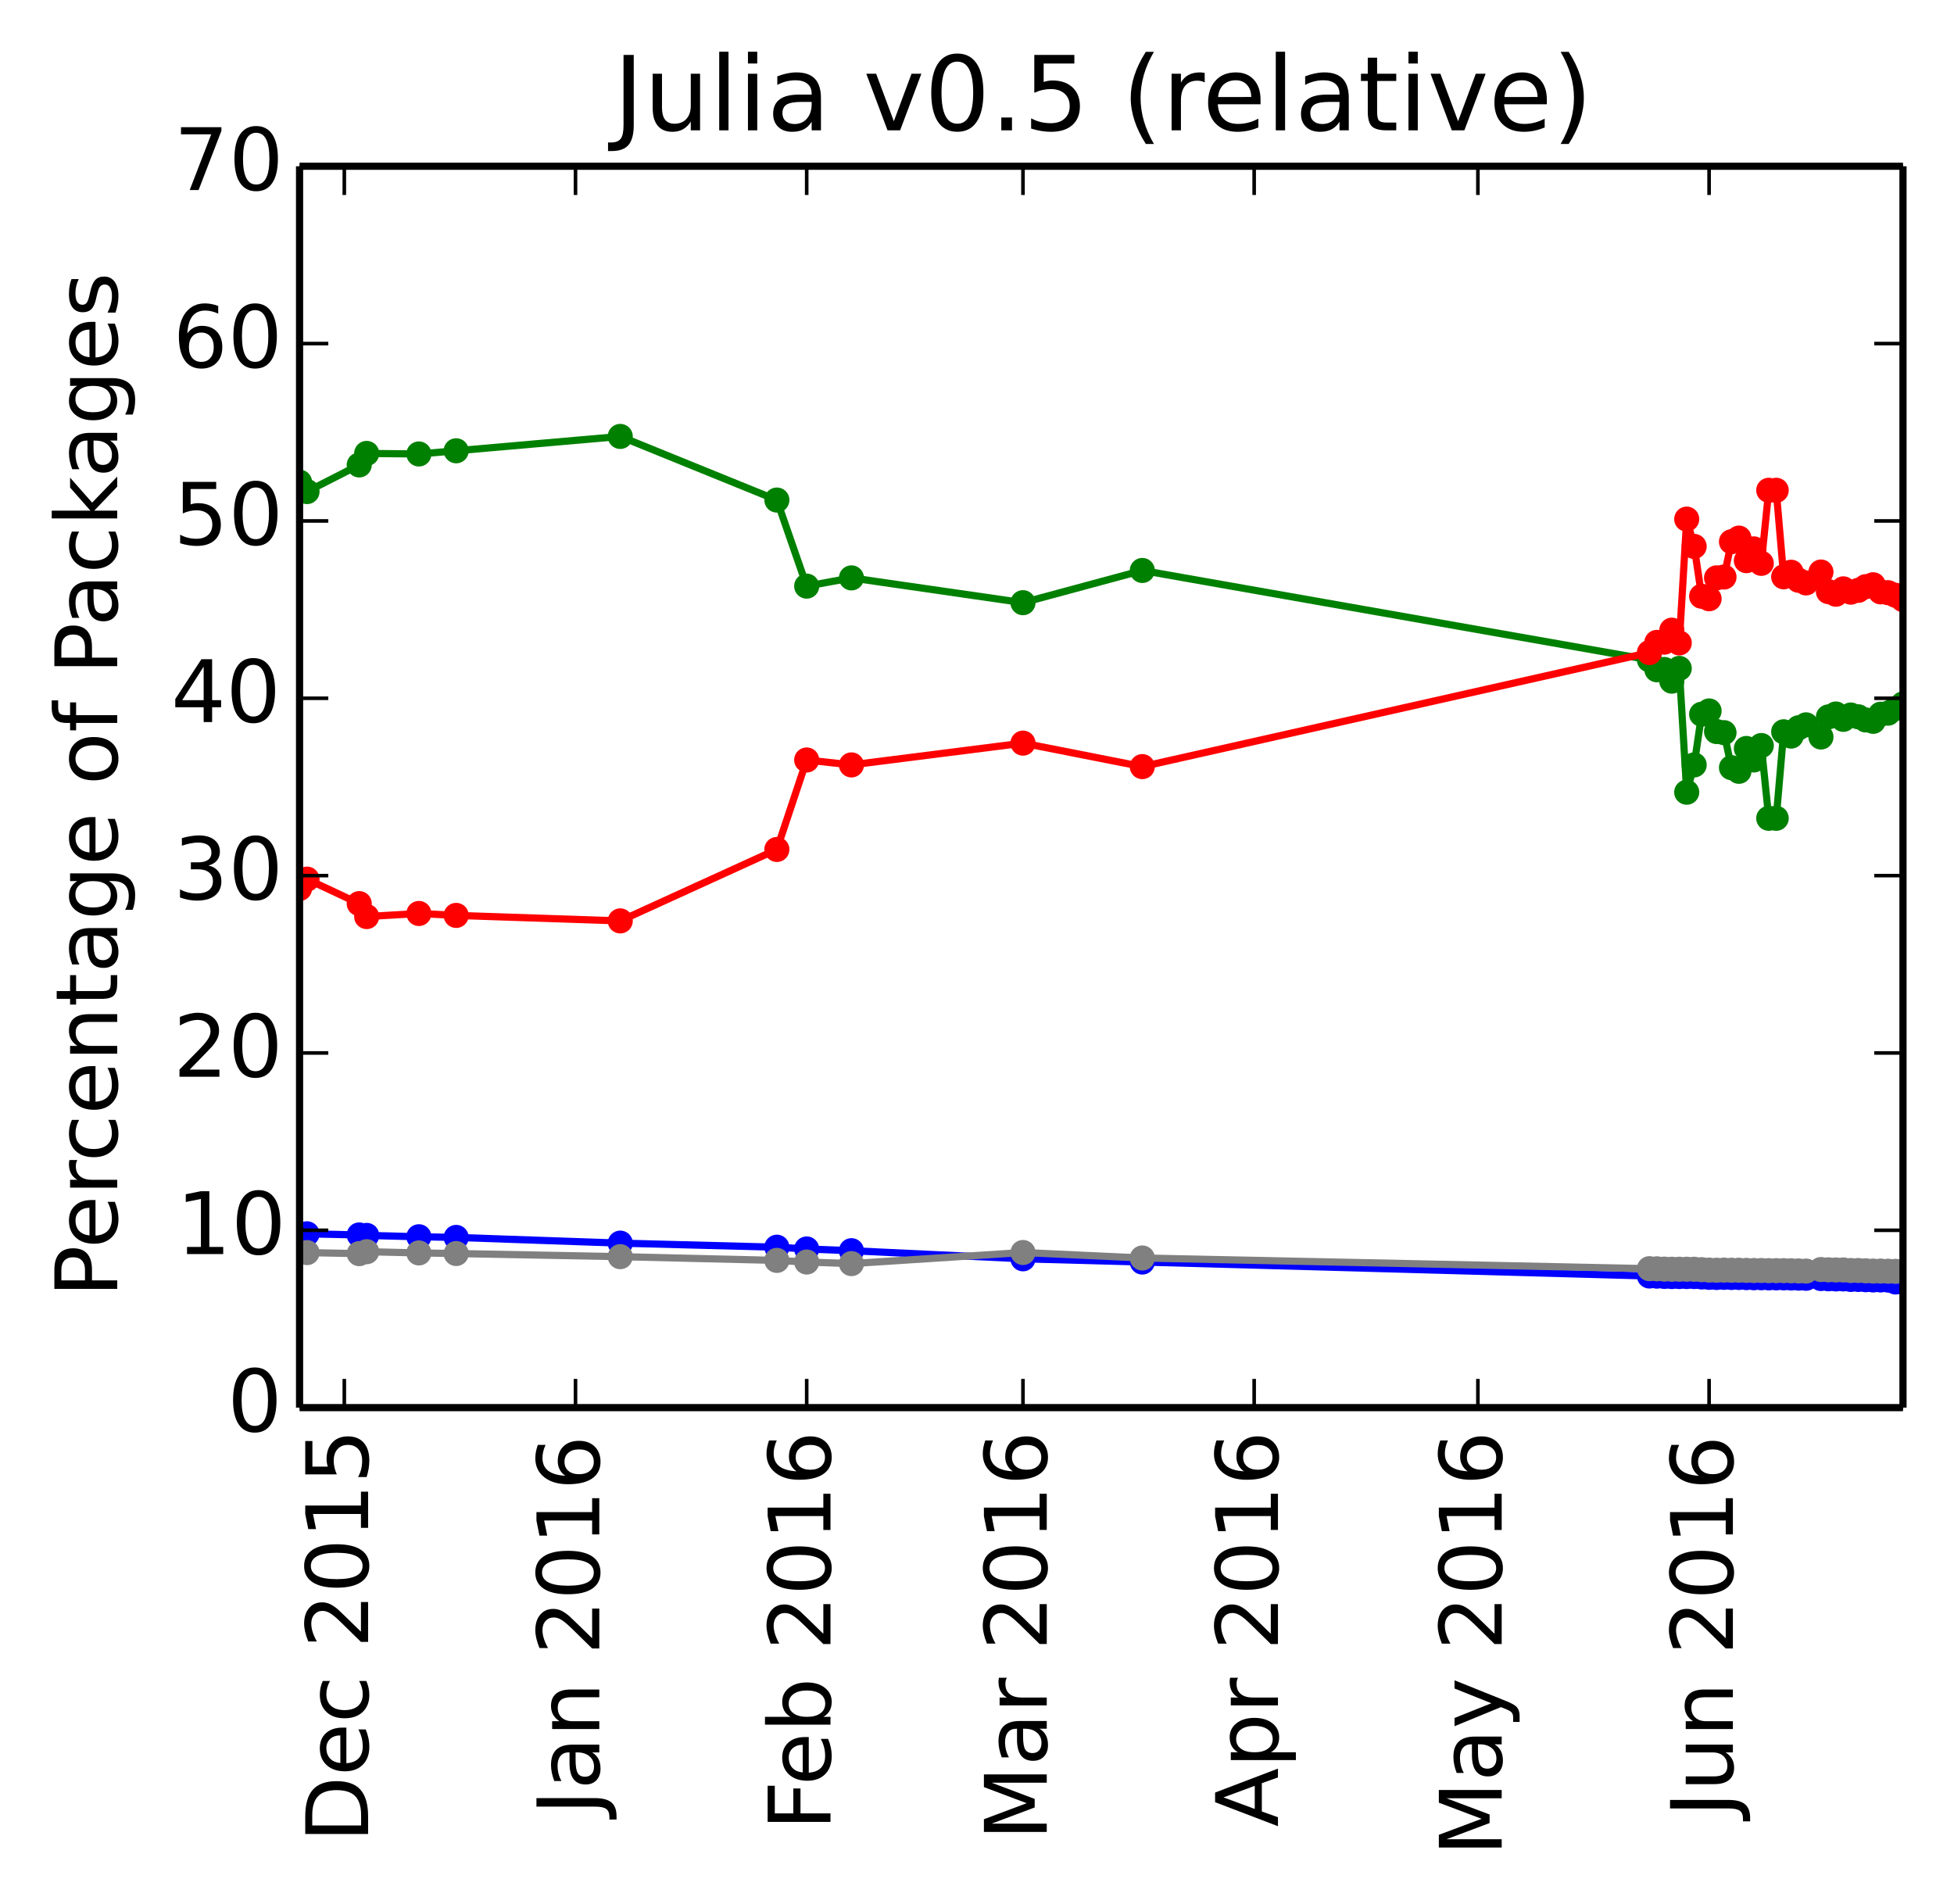 <?xml version="1.0" encoding="utf-8" standalone="no"?>
<!DOCTYPE svg PUBLIC "-//W3C//DTD SVG 1.1//EN"
  "http://www.w3.org/Graphics/SVG/1.1/DTD/svg11.dtd">
<!-- Created with matplotlib (http://matplotlib.org/) -->
<svg height="265pt" version="1.1" viewBox="0 0 272 265" width="272pt" xmlns="http://www.w3.org/2000/svg" xmlns:xlink="http://www.w3.org/1999/xlink">
 <defs>
  <style type="text/css">
*{stroke-linecap:butt;stroke-linejoin:round;}
  </style>
 </defs>
 <g id="figure_1">
  <g id="patch_1">
   <path d="
M0 265.55
L272.1 265.55
L272.1 0
L0 0
z
" style="fill:#ffffff;"/>
  </g>
  <g id="axes_1">
   <g id="patch_2">
    <path d="
M41.7 195.942
L264.9 195.942
L264.9 23.142
L41.7 23.142
z
" style="fill:#ffffff;"/>
   </g>
   <g id="line2d_1"/>
   <g id="line2d_2"/>
   <g id="line2d_3"/>
   <g id="line2d_4"/>
   <g id="line2d_5"/>
   <g id="line2d_6">
    <path clip-path="url(#p26c33cc5a4)" d="
M264.9 97.987
L263.862 98.628
L262.824 99.27
L261.786 99.421
L260.747 100.408
L259.709 100.217
L258.671 99.776
L257.633 99.529
L256.595 100.135
L255.557 99.389
L254.519 99.79
L253.48 102.59
L251.404 100.9
L250.366 101.305
L249.328 102.462
L248.29 101.865
L247.252 113.907
L246.213 113.907
L245.175 103.778
L244.137 105.787
L243.099 104.187
L242.061 107.365
L241.023 106.862
L239.985 101.985
L238.947 101.829
L237.908 98.962
L236.87 99.422
L235.832 106.475
L234.794 110.277
L233.756 93.042
L232.718 94.817
L231.68 93.19
L230.641 93.233
L229.603 91.855
L159.01 79.409
L142.4 83.893
L118.522 80.442
L112.293 81.589
L108.141 69.607
L86.34 60.751
L63.501 62.748
L58.31 63.192
L51.043 63.118
L50.005 64.718
L42.738 68.426
L41.7 67.118" style="fill:none;stroke:#008000;stroke-linecap:square;"/>
    <defs>
     <path d="
M0 1.5
C0.398 1.5 0.779 1.342 1.061 1.061
C1.342 0.779 1.5 0.398 1.5 0
C1.5 -0.398 1.342 -0.779 1.061 -1.061
C0.779 -1.342 0.398 -1.5 0 -1.5
C-0.398 -1.5 -0.779 -1.342 -1.061 -1.061
C-1.342 -0.779 -1.5 -0.398 -1.5 0
C-1.5 0.398 -1.342 0.779 -1.061 1.061
C-0.779 1.342 -0.398 1.5 0 1.5
z
" id="mb0b177905e" style="stroke:#008000;stroke-width:0.5;"/>
    </defs>
    <g clip-path="url(#p26c33cc5a4)">
     <use style="fill:#008000;stroke:#008000;stroke-width:0.5;" x="264.9" xlink:href="#mb0b177905e" y="97.986"/>
     <use style="fill:#008000;stroke:#008000;stroke-width:0.5;" x="263.862" xlink:href="#mb0b177905e" y="98.628"/>
     <use style="fill:#008000;stroke:#008000;stroke-width:0.5;" x="262.824" xlink:href="#mb0b177905e" y="99.27"/>
     <use style="fill:#008000;stroke:#008000;stroke-width:0.5;" x="261.786" xlink:href="#mb0b177905e" y="99.421"/>
     <use style="fill:#008000;stroke:#008000;stroke-width:0.5;" x="260.747" xlink:href="#mb0b177905e" y="100.408"/>
     <use style="fill:#008000;stroke:#008000;stroke-width:0.5;" x="259.709" xlink:href="#mb0b177905e" y="100.217"/>
     <use style="fill:#008000;stroke:#008000;stroke-width:0.5;" x="258.671" xlink:href="#mb0b177905e" y="99.777"/>
     <use style="fill:#008000;stroke:#008000;stroke-width:0.5;" x="257.633" xlink:href="#mb0b177905e" y="99.529"/>
     <use style="fill:#008000;stroke:#008000;stroke-width:0.5;" x="256.595" xlink:href="#mb0b177905e" y="100.135"/>
     <use style="fill:#008000;stroke:#008000;stroke-width:0.5;" x="255.557" xlink:href="#mb0b177905e" y="99.389"/>
     <use style="fill:#008000;stroke:#008000;stroke-width:0.5;" x="254.519" xlink:href="#mb0b177905e" y="99.79"/>
     <use style="fill:#008000;stroke:#008000;stroke-width:0.5;" x="253.48" xlink:href="#mb0b177905e" y="102.59"/>
     <use style="fill:#008000;stroke:#008000;stroke-width:0.5;" x="251.404" xlink:href="#mb0b177905e" y="100.9"/>
     <use style="fill:#008000;stroke:#008000;stroke-width:0.5;" x="250.366" xlink:href="#mb0b177905e" y="101.305"/>
     <use style="fill:#008000;stroke:#008000;stroke-width:0.5;" x="249.328" xlink:href="#mb0b177905e" y="102.462"/>
     <use style="fill:#008000;stroke:#008000;stroke-width:0.5;" x="248.29" xlink:href="#mb0b177905e" y="101.865"/>
     <use style="fill:#008000;stroke:#008000;stroke-width:0.5;" x="247.252" xlink:href="#mb0b177905e" y="113.907"/>
     <use style="fill:#008000;stroke:#008000;stroke-width:0.5;" x="246.213" xlink:href="#mb0b177905e" y="113.907"/>
     <use style="fill:#008000;stroke:#008000;stroke-width:0.5;" x="245.175" xlink:href="#mb0b177905e" y="103.778"/>
     <use style="fill:#008000;stroke:#008000;stroke-width:0.5;" x="244.137" xlink:href="#mb0b177905e" y="105.787"/>
     <use style="fill:#008000;stroke:#008000;stroke-width:0.5;" x="243.099" xlink:href="#mb0b177905e" y="104.187"/>
     <use style="fill:#008000;stroke:#008000;stroke-width:0.5;" x="242.061" xlink:href="#mb0b177905e" y="107.365"/>
     <use style="fill:#008000;stroke:#008000;stroke-width:0.5;" x="241.023" xlink:href="#mb0b177905e" y="106.862"/>
     <use style="fill:#008000;stroke:#008000;stroke-width:0.5;" x="239.985" xlink:href="#mb0b177905e" y="101.985"/>
     <use style="fill:#008000;stroke:#008000;stroke-width:0.5;" x="238.947" xlink:href="#mb0b177905e" y="101.829"/>
     <use style="fill:#008000;stroke:#008000;stroke-width:0.5;" x="237.908" xlink:href="#mb0b177905e" y="98.962"/>
     <use style="fill:#008000;stroke:#008000;stroke-width:0.5;" x="236.87" xlink:href="#mb0b177905e" y="99.422"/>
     <use style="fill:#008000;stroke:#008000;stroke-width:0.5;" x="235.832" xlink:href="#mb0b177905e" y="106.475"/>
     <use style="fill:#008000;stroke:#008000;stroke-width:0.5;" x="234.794" xlink:href="#mb0b177905e" y="110.277"/>
     <use style="fill:#008000;stroke:#008000;stroke-width:0.5;" x="233.756" xlink:href="#mb0b177905e" y="93.042"/>
     <use style="fill:#008000;stroke:#008000;stroke-width:0.5;" x="232.718" xlink:href="#mb0b177905e" y="94.816"/>
     <use style="fill:#008000;stroke:#008000;stroke-width:0.5;" x="231.68" xlink:href="#mb0b177905e" y="93.19"/>
     <use style="fill:#008000;stroke:#008000;stroke-width:0.5;" x="230.641" xlink:href="#mb0b177905e" y="93.233"/>
     <use style="fill:#008000;stroke:#008000;stroke-width:0.5;" x="229.603" xlink:href="#mb0b177905e" y="91.855"/>
     <use style="fill:#008000;stroke:#008000;stroke-width:0.5;" x="159.01" xlink:href="#mb0b177905e" y="79.409"/>
     <use style="fill:#008000;stroke:#008000;stroke-width:0.5;" x="142.4" xlink:href="#mb0b177905e" y="83.893"/>
     <use style="fill:#008000;stroke:#008000;stroke-width:0.5;" x="118.522" xlink:href="#mb0b177905e" y="80.443"/>
     <use style="fill:#008000;stroke:#008000;stroke-width:0.5;" x="112.293" xlink:href="#mb0b177905e" y="81.589"/>
     <use style="fill:#008000;stroke:#008000;stroke-width:0.5;" x="108.141" xlink:href="#mb0b177905e" y="69.607"/>
     <use style="fill:#008000;stroke:#008000;stroke-width:0.5;" x="86.34" xlink:href="#mb0b177905e" y="60.751"/>
     <use style="fill:#008000;stroke:#008000;stroke-width:0.5;" x="63.501" xlink:href="#mb0b177905e" y="62.748"/>
     <use style="fill:#008000;stroke:#008000;stroke-width:0.5;" x="58.31" xlink:href="#mb0b177905e" y="63.192"/>
     <use style="fill:#008000;stroke:#008000;stroke-width:0.5;" x="51.043" xlink:href="#mb0b177905e" y="63.118"/>
     <use style="fill:#008000;stroke:#008000;stroke-width:0.5;" x="50.005" xlink:href="#mb0b177905e" y="64.718"/>
     <use style="fill:#008000;stroke:#008000;stroke-width:0.5;" x="42.738" xlink:href="#mb0b177905e" y="68.426"/>
     <use style="fill:#008000;stroke:#008000;stroke-width:0.5;" x="41.7" xlink:href="#mb0b177905e" y="67.118"/>
    </g>
   </g>
   <g id="line2d_7">
    <path clip-path="url(#p26c33cc5a4)" d="
M264.9 83.466
L263.862 82.861
L262.824 82.501
L261.786 82.388
L260.747 81.4
L259.709 81.665
L258.671 82.179
L257.633 82.427
L256.595 81.969
L255.557 82.716
L254.519 82.353
L253.48 79.627
L251.404 81.142
L250.366 80.775
L249.328 79.656
L248.29 80.29
L247.252 68.248
L246.213 68.248
L245.175 78.415
L244.137 76.406
L243.099 78.044
L242.061 74.904
L241.023 75.407
L239.985 80.322
L238.947 80.44
L237.908 83.345
L236.87 82.999
L235.832 76.061
L234.794 72.26
L233.756 89.494
L232.718 87.72
L231.68 89.385
L230.641 89.419
L229.603 90.837
L159.01 106.713
L142.4 103.443
L118.522 106.475
L112.293 105.79
L108.141 118.244
L86.34 128.189
L63.501 127.424
L58.31 127.156
L51.043 127.586
L50.005 125.782
L42.738 122.375
L41.7 123.683" style="fill:none;stroke:#ff0000;stroke-linecap:square;"/>
    <defs>
     <path d="
M0 1.5
C0.398 1.5 0.779 1.342 1.061 1.061
C1.342 0.779 1.5 0.398 1.5 0
C1.5 -0.398 1.342 -0.779 1.061 -1.061
C0.779 -1.342 0.398 -1.5 0 -1.5
C-0.398 -1.5 -0.779 -1.342 -1.061 -1.061
C-1.342 -0.779 -1.5 -0.398 -1.5 0
C-1.5 0.398 -1.342 0.779 -1.061 1.061
C-0.779 1.342 -0.398 1.5 0 1.5
z
" id="ma07bdd5909" style="stroke:#ff0000;stroke-width:0.5;"/>
    </defs>
    <g clip-path="url(#p26c33cc5a4)">
     <use style="fill:#ff0000;stroke:#ff0000;stroke-width:0.5;" x="264.9" xlink:href="#ma07bdd5909" y="83.465"/>
     <use style="fill:#ff0000;stroke:#ff0000;stroke-width:0.5;" x="263.862" xlink:href="#ma07bdd5909" y="82.86"/>
     <use style="fill:#ff0000;stroke:#ff0000;stroke-width:0.5;" x="262.824" xlink:href="#ma07bdd5909" y="82.501"/>
     <use style="fill:#ff0000;stroke:#ff0000;stroke-width:0.5;" x="261.786" xlink:href="#ma07bdd5909" y="82.387"/>
     <use style="fill:#ff0000;stroke:#ff0000;stroke-width:0.5;" x="260.747" xlink:href="#ma07bdd5909" y="81.4"/>
     <use style="fill:#ff0000;stroke:#ff0000;stroke-width:0.5;" x="259.709" xlink:href="#ma07bdd5909" y="81.665"/>
     <use style="fill:#ff0000;stroke:#ff0000;stroke-width:0.5;" x="258.671" xlink:href="#ma07bdd5909" y="82.179"/>
     <use style="fill:#ff0000;stroke:#ff0000;stroke-width:0.5;" x="257.633" xlink:href="#ma07bdd5909" y="82.427"/>
     <use style="fill:#ff0000;stroke:#ff0000;stroke-width:0.5;" x="256.595" xlink:href="#ma07bdd5909" y="81.969"/>
     <use style="fill:#ff0000;stroke:#ff0000;stroke-width:0.5;" x="255.557" xlink:href="#ma07bdd5909" y="82.716"/>
     <use style="fill:#ff0000;stroke:#ff0000;stroke-width:0.5;" x="254.519" xlink:href="#ma07bdd5909" y="82.353"/>
     <use style="fill:#ff0000;stroke:#ff0000;stroke-width:0.5;" x="253.48" xlink:href="#ma07bdd5909" y="79.627"/>
     <use style="fill:#ff0000;stroke:#ff0000;stroke-width:0.5;" x="251.404" xlink:href="#ma07bdd5909" y="81.142"/>
     <use style="fill:#ff0000;stroke:#ff0000;stroke-width:0.5;" x="250.366" xlink:href="#ma07bdd5909" y="80.775"/>
     <use style="fill:#ff0000;stroke:#ff0000;stroke-width:0.5;" x="249.328" xlink:href="#ma07bdd5909" y="79.656"/>
     <use style="fill:#ff0000;stroke:#ff0000;stroke-width:0.5;" x="248.29" xlink:href="#ma07bdd5909" y="80.29"/>
     <use style="fill:#ff0000;stroke:#ff0000;stroke-width:0.5;" x="247.252" xlink:href="#ma07bdd5909" y="68.248"/>
     <use style="fill:#ff0000;stroke:#ff0000;stroke-width:0.5;" x="246.213" xlink:href="#ma07bdd5909" y="68.248"/>
     <use style="fill:#ff0000;stroke:#ff0000;stroke-width:0.5;" x="245.175" xlink:href="#ma07bdd5909" y="78.415"/>
     <use style="fill:#ff0000;stroke:#ff0000;stroke-width:0.5;" x="244.137" xlink:href="#ma07bdd5909" y="76.406"/>
     <use style="fill:#ff0000;stroke:#ff0000;stroke-width:0.5;" x="243.099" xlink:href="#ma07bdd5909" y="78.044"/>
     <use style="fill:#ff0000;stroke:#ff0000;stroke-width:0.5;" x="242.061" xlink:href="#ma07bdd5909" y="74.904"/>
     <use style="fill:#ff0000;stroke:#ff0000;stroke-width:0.5;" x="241.023" xlink:href="#ma07bdd5909" y="75.407"/>
     <use style="fill:#ff0000;stroke:#ff0000;stroke-width:0.5;" x="239.985" xlink:href="#ma07bdd5909" y="80.322"/>
     <use style="fill:#ff0000;stroke:#ff0000;stroke-width:0.5;" x="238.947" xlink:href="#ma07bdd5909" y="80.44"/>
     <use style="fill:#ff0000;stroke:#ff0000;stroke-width:0.5;" x="237.908" xlink:href="#ma07bdd5909" y="83.345"/>
     <use style="fill:#ff0000;stroke:#ff0000;stroke-width:0.5;" x="236.87" xlink:href="#ma07bdd5909" y="82.999"/>
     <use style="fill:#ff0000;stroke:#ff0000;stroke-width:0.5;" x="235.832" xlink:href="#ma07bdd5909" y="76.061"/>
     <use style="fill:#ff0000;stroke:#ff0000;stroke-width:0.5;" x="234.794" xlink:href="#ma07bdd5909" y="72.26"/>
     <use style="fill:#ff0000;stroke:#ff0000;stroke-width:0.5;" x="233.756" xlink:href="#ma07bdd5909" y="89.494"/>
     <use style="fill:#ff0000;stroke:#ff0000;stroke-width:0.5;" x="232.718" xlink:href="#ma07bdd5909" y="87.72"/>
     <use style="fill:#ff0000;stroke:#ff0000;stroke-width:0.5;" x="231.68" xlink:href="#ma07bdd5909" y="89.385"/>
     <use style="fill:#ff0000;stroke:#ff0000;stroke-width:0.5;" x="230.641" xlink:href="#ma07bdd5909" y="89.419"/>
     <use style="fill:#ff0000;stroke:#ff0000;stroke-width:0.5;" x="229.603" xlink:href="#ma07bdd5909" y="90.837"/>
     <use style="fill:#ff0000;stroke:#ff0000;stroke-width:0.5;" x="159.01" xlink:href="#ma07bdd5909" y="106.713"/>
     <use style="fill:#ff0000;stroke:#ff0000;stroke-width:0.5;" x="142.4" xlink:href="#ma07bdd5909" y="103.443"/>
     <use style="fill:#ff0000;stroke:#ff0000;stroke-width:0.5;" x="118.522" xlink:href="#ma07bdd5909" y="106.475"/>
     <use style="fill:#ff0000;stroke:#ff0000;stroke-width:0.5;" x="112.293" xlink:href="#ma07bdd5909" y="105.79"/>
     <use style="fill:#ff0000;stroke:#ff0000;stroke-width:0.5;" x="108.141" xlink:href="#ma07bdd5909" y="118.244"/>
     <use style="fill:#ff0000;stroke:#ff0000;stroke-width:0.5;" x="86.34" xlink:href="#ma07bdd5909" y="128.189"/>
     <use style="fill:#ff0000;stroke:#ff0000;stroke-width:0.5;" x="63.501" xlink:href="#ma07bdd5909" y="127.424"/>
     <use style="fill:#ff0000;stroke:#ff0000;stroke-width:0.5;" x="58.31" xlink:href="#ma07bdd5909" y="127.156"/>
     <use style="fill:#ff0000;stroke:#ff0000;stroke-width:0.5;" x="51.043" xlink:href="#ma07bdd5909" y="127.586"/>
     <use style="fill:#ff0000;stroke:#ff0000;stroke-width:0.5;" x="50.005" xlink:href="#ma07bdd5909" y="125.782"/>
     <use style="fill:#ff0000;stroke:#ff0000;stroke-width:0.5;" x="42.738" xlink:href="#ma07bdd5909" y="122.375"/>
     <use style="fill:#ff0000;stroke:#ff0000;stroke-width:0.5;" x="41.7" xlink:href="#ma07bdd5909" y="123.683"/>
    </g>
   </g>
   <g id="line2d_8">
    <path clip-path="url(#p26c33cc5a4)" d="
M264.9 178.467
L263.862 178.45
L262.824 178.186
L261.786 178.168
L260.747 178.168
L259.709 178.132
L258.671 178.097
L257.633 178.097
L256.595 178.025
L255.557 178.025
L254.519 178.007
L253.48 177.97
L251.404 177.934
L250.366 177.916
L249.328 177.897
L248.29 177.879
L247.252 177.879
L246.213 177.879
L245.175 177.861
L244.137 177.861
L243.099 177.842
L242.061 177.824
L241.023 177.824
L239.985 177.805
L238.947 177.824
L237.908 177.805
L236.87 177.75
L235.832 177.694
L234.794 177.694
L233.756 177.694
L232.718 177.694
L231.68 177.675
L230.641 177.637
L229.603 177.618
L159.01 175.675
L142.4 175.224
L118.522 174.099
L112.293 173.858
L108.141 173.611
L86.34 173.044
L63.501 172.249
L58.31 172.156
L51.043 171.969
L50.005 171.906
L42.738 171.746
L41.7 171.746" style="fill:none;stroke:#0000ff;stroke-linecap:square;"/>
    <defs>
     <path d="
M0 1.5
C0.398 1.5 0.779 1.342 1.061 1.061
C1.342 0.779 1.5 0.398 1.5 0
C1.5 -0.398 1.342 -0.779 1.061 -1.061
C0.779 -1.342 0.398 -1.5 0 -1.5
C-0.398 -1.5 -0.779 -1.342 -1.061 -1.061
C-1.342 -0.779 -1.5 -0.398 -1.5 0
C-1.5 0.398 -1.342 0.779 -1.061 1.061
C-0.779 1.342 -0.398 1.5 0 1.5
z
" id="m76a7ce5b4a" style="stroke:#0000ff;stroke-width:0.5;"/>
    </defs>
    <g clip-path="url(#p26c33cc5a4)">
     <use style="fill:#0000ff;stroke:#0000ff;stroke-width:0.5;" x="264.9" xlink:href="#m76a7ce5b4a" y="178.467"/>
     <use style="fill:#0000ff;stroke:#0000ff;stroke-width:0.5;" x="263.862" xlink:href="#m76a7ce5b4a" y="178.45"/>
     <use style="fill:#0000ff;stroke:#0000ff;stroke-width:0.5;" x="262.824" xlink:href="#m76a7ce5b4a" y="178.186"/>
     <use style="fill:#0000ff;stroke:#0000ff;stroke-width:0.5;" x="261.786" xlink:href="#m76a7ce5b4a" y="178.168"/>
     <use style="fill:#0000ff;stroke:#0000ff;stroke-width:0.5;" x="260.747" xlink:href="#m76a7ce5b4a" y="178.168"/>
     <use style="fill:#0000ff;stroke:#0000ff;stroke-width:0.5;" x="259.709" xlink:href="#m76a7ce5b4a" y="178.132"/>
     <use style="fill:#0000ff;stroke:#0000ff;stroke-width:0.5;" x="258.671" xlink:href="#m76a7ce5b4a" y="178.097"/>
     <use style="fill:#0000ff;stroke:#0000ff;stroke-width:0.5;" x="257.633" xlink:href="#m76a7ce5b4a" y="178.097"/>
     <use style="fill:#0000ff;stroke:#0000ff;stroke-width:0.5;" x="256.595" xlink:href="#m76a7ce5b4a" y="178.025"/>
     <use style="fill:#0000ff;stroke:#0000ff;stroke-width:0.5;" x="255.557" xlink:href="#m76a7ce5b4a" y="178.025"/>
     <use style="fill:#0000ff;stroke:#0000ff;stroke-width:0.5;" x="254.519" xlink:href="#m76a7ce5b4a" y="178.007"/>
     <use style="fill:#0000ff;stroke:#0000ff;stroke-width:0.5;" x="253.48" xlink:href="#m76a7ce5b4a" y="177.97"/>
     <use style="fill:#0000ff;stroke:#0000ff;stroke-width:0.5;" x="251.404" xlink:href="#m76a7ce5b4a" y="177.934"/>
     <use style="fill:#0000ff;stroke:#0000ff;stroke-width:0.5;" x="250.366" xlink:href="#m76a7ce5b4a" y="177.916"/>
     <use style="fill:#0000ff;stroke:#0000ff;stroke-width:0.5;" x="249.328" xlink:href="#m76a7ce5b4a" y="177.897"/>
     <use style="fill:#0000ff;stroke:#0000ff;stroke-width:0.5;" x="248.29" xlink:href="#m76a7ce5b4a" y="177.879"/>
     <use style="fill:#0000ff;stroke:#0000ff;stroke-width:0.5;" x="247.252" xlink:href="#m76a7ce5b4a" y="177.879"/>
     <use style="fill:#0000ff;stroke:#0000ff;stroke-width:0.5;" x="246.213" xlink:href="#m76a7ce5b4a" y="177.879"/>
     <use style="fill:#0000ff;stroke:#0000ff;stroke-width:0.5;" x="245.175" xlink:href="#m76a7ce5b4a" y="177.861"/>
     <use style="fill:#0000ff;stroke:#0000ff;stroke-width:0.5;" x="244.137" xlink:href="#m76a7ce5b4a" y="177.861"/>
     <use style="fill:#0000ff;stroke:#0000ff;stroke-width:0.5;" x="243.099" xlink:href="#m76a7ce5b4a" y="177.842"/>
     <use style="fill:#0000ff;stroke:#0000ff;stroke-width:0.5;" x="242.061" xlink:href="#m76a7ce5b4a" y="177.824"/>
     <use style="fill:#0000ff;stroke:#0000ff;stroke-width:0.5;" x="241.023" xlink:href="#m76a7ce5b4a" y="177.824"/>
     <use style="fill:#0000ff;stroke:#0000ff;stroke-width:0.5;" x="239.985" xlink:href="#m76a7ce5b4a" y="177.805"/>
     <use style="fill:#0000ff;stroke:#0000ff;stroke-width:0.5;" x="238.947" xlink:href="#m76a7ce5b4a" y="177.824"/>
     <use style="fill:#0000ff;stroke:#0000ff;stroke-width:0.5;" x="237.908" xlink:href="#m76a7ce5b4a" y="177.805"/>
     <use style="fill:#0000ff;stroke:#0000ff;stroke-width:0.5;" x="236.87" xlink:href="#m76a7ce5b4a" y="177.75"/>
     <use style="fill:#0000ff;stroke:#0000ff;stroke-width:0.5;" x="235.832" xlink:href="#m76a7ce5b4a" y="177.694"/>
     <use style="fill:#0000ff;stroke:#0000ff;stroke-width:0.5;" x="234.794" xlink:href="#m76a7ce5b4a" y="177.694"/>
     <use style="fill:#0000ff;stroke:#0000ff;stroke-width:0.5;" x="233.756" xlink:href="#m76a7ce5b4a" y="177.694"/>
     <use style="fill:#0000ff;stroke:#0000ff;stroke-width:0.5;" x="232.718" xlink:href="#m76a7ce5b4a" y="177.694"/>
     <use style="fill:#0000ff;stroke:#0000ff;stroke-width:0.5;" x="231.68" xlink:href="#m76a7ce5b4a" y="177.675"/>
     <use style="fill:#0000ff;stroke:#0000ff;stroke-width:0.5;" x="230.641" xlink:href="#m76a7ce5b4a" y="177.637"/>
     <use style="fill:#0000ff;stroke:#0000ff;stroke-width:0.5;" x="229.603" xlink:href="#m76a7ce5b4a" y="177.618"/>
     <use style="fill:#0000ff;stroke:#0000ff;stroke-width:0.5;" x="159.01" xlink:href="#m76a7ce5b4a" y="175.675"/>
     <use style="fill:#0000ff;stroke:#0000ff;stroke-width:0.5;" x="142.4" xlink:href="#m76a7ce5b4a" y="175.224"/>
     <use style="fill:#0000ff;stroke:#0000ff;stroke-width:0.5;" x="118.522" xlink:href="#m76a7ce5b4a" y="174.099"/>
     <use style="fill:#0000ff;stroke:#0000ff;stroke-width:0.5;" x="112.293" xlink:href="#m76a7ce5b4a" y="173.858"/>
     <use style="fill:#0000ff;stroke:#0000ff;stroke-width:0.5;" x="108.141" xlink:href="#m76a7ce5b4a" y="173.611"/>
     <use style="fill:#0000ff;stroke:#0000ff;stroke-width:0.5;" x="86.34" xlink:href="#m76a7ce5b4a" y="173.044"/>
     <use style="fill:#0000ff;stroke:#0000ff;stroke-width:0.5;" x="63.501" xlink:href="#m76a7ce5b4a" y="172.249"/>
     <use style="fill:#0000ff;stroke:#0000ff;stroke-width:0.5;" x="58.31" xlink:href="#m76a7ce5b4a" y="172.156"/>
     <use style="fill:#0000ff;stroke:#0000ff;stroke-width:0.5;" x="51.043" xlink:href="#m76a7ce5b4a" y="171.969"/>
     <use style="fill:#0000ff;stroke:#0000ff;stroke-width:0.5;" x="50.005" xlink:href="#m76a7ce5b4a" y="171.906"/>
     <use style="fill:#0000ff;stroke:#0000ff;stroke-width:0.5;" x="42.738" xlink:href="#m76a7ce5b4a" y="171.746"/>
     <use style="fill:#0000ff;stroke:#0000ff;stroke-width:0.5;" x="41.7" xlink:href="#m76a7ce5b4a" y="171.746"/>
    </g>
   </g>
   <g id="line2d_9">
    <path clip-path="url(#p26c33cc5a4)" d="
M264.9 176.991
L263.862 176.972
L262.824 176.953
L261.786 176.934
L260.747 176.934
L259.709 176.896
L258.671 176.857
L257.633 176.857
L256.595 176.78
L255.557 176.78
L254.519 176.761
L253.48 176.722
L251.404 176.933
L250.366 176.914
L249.328 176.895
L248.29 176.876
L247.252 176.876
L246.213 176.876
L245.175 176.856
L244.137 176.856
L243.099 176.837
L242.061 176.817
L241.023 176.817
L239.985 176.798
L238.947 176.817
L237.908 176.798
L236.87 176.739
L235.832 176.68
L234.794 176.68
L233.756 176.68
L232.718 176.68
L231.68 176.66
L230.641 176.62
L229.603 176.6
L159.01 175.112
L142.4 174.349
L118.522 175.894
L112.293 175.673
L108.141 175.447
L86.34 174.926
L63.501 174.49
L58.31 174.406
L51.043 174.236
L50.005 174.504
L42.738 174.362
L41.7 174.362" style="fill:none;stroke:#808080;stroke-linecap:square;"/>
    <defs>
     <path d="
M0 1.5
C0.398 1.5 0.779 1.342 1.061 1.061
C1.342 0.779 1.5 0.398 1.5 0
C1.5 -0.398 1.342 -0.779 1.061 -1.061
C0.779 -1.342 0.398 -1.5 0 -1.5
C-0.398 -1.5 -0.779 -1.342 -1.061 -1.061
C-1.342 -0.779 -1.5 -0.398 -1.5 0
C-1.5 0.398 -1.342 0.779 -1.061 1.061
C-0.779 1.342 -0.398 1.5 0 1.5
z
" id="m008e8825d0" style="stroke:#808080;stroke-width:0.5;"/>
    </defs>
    <g clip-path="url(#p26c33cc5a4)">
     <use style="fill:#808080;stroke:#808080;stroke-width:0.5;" x="264.9" xlink:href="#m008e8825d0" y="176.991"/>
     <use style="fill:#808080;stroke:#808080;stroke-width:0.5;" x="263.862" xlink:href="#m008e8825d0" y="176.972"/>
     <use style="fill:#808080;stroke:#808080;stroke-width:0.5;" x="262.824" xlink:href="#m008e8825d0" y="176.953"/>
     <use style="fill:#808080;stroke:#808080;stroke-width:0.5;" x="261.786" xlink:href="#m008e8825d0" y="176.934"/>
     <use style="fill:#808080;stroke:#808080;stroke-width:0.5;" x="260.747" xlink:href="#m008e8825d0" y="176.934"/>
     <use style="fill:#808080;stroke:#808080;stroke-width:0.5;" x="259.709" xlink:href="#m008e8825d0" y="176.896"/>
     <use style="fill:#808080;stroke:#808080;stroke-width:0.5;" x="258.671" xlink:href="#m008e8825d0" y="176.857"/>
     <use style="fill:#808080;stroke:#808080;stroke-width:0.5;" x="257.633" xlink:href="#m008e8825d0" y="176.857"/>
     <use style="fill:#808080;stroke:#808080;stroke-width:0.5;" x="256.595" xlink:href="#m008e8825d0" y="176.78"/>
     <use style="fill:#808080;stroke:#808080;stroke-width:0.5;" x="255.557" xlink:href="#m008e8825d0" y="176.78"/>
     <use style="fill:#808080;stroke:#808080;stroke-width:0.5;" x="254.519" xlink:href="#m008e8825d0" y="176.761"/>
     <use style="fill:#808080;stroke:#808080;stroke-width:0.5;" x="253.48" xlink:href="#m008e8825d0" y="176.722"/>
     <use style="fill:#808080;stroke:#808080;stroke-width:0.5;" x="251.404" xlink:href="#m008e8825d0" y="176.933"/>
     <use style="fill:#808080;stroke:#808080;stroke-width:0.5;" x="250.366" xlink:href="#m008e8825d0" y="176.914"/>
     <use style="fill:#808080;stroke:#808080;stroke-width:0.5;" x="249.328" xlink:href="#m008e8825d0" y="176.895"/>
     <use style="fill:#808080;stroke:#808080;stroke-width:0.5;" x="248.29" xlink:href="#m008e8825d0" y="176.876"/>
     <use style="fill:#808080;stroke:#808080;stroke-width:0.5;" x="247.252" xlink:href="#m008e8825d0" y="176.876"/>
     <use style="fill:#808080;stroke:#808080;stroke-width:0.5;" x="246.213" xlink:href="#m008e8825d0" y="176.876"/>
     <use style="fill:#808080;stroke:#808080;stroke-width:0.5;" x="245.175" xlink:href="#m008e8825d0" y="176.856"/>
     <use style="fill:#808080;stroke:#808080;stroke-width:0.5;" x="244.137" xlink:href="#m008e8825d0" y="176.856"/>
     <use style="fill:#808080;stroke:#808080;stroke-width:0.5;" x="243.099" xlink:href="#m008e8825d0" y="176.837"/>
     <use style="fill:#808080;stroke:#808080;stroke-width:0.5;" x="242.061" xlink:href="#m008e8825d0" y="176.817"/>
     <use style="fill:#808080;stroke:#808080;stroke-width:0.5;" x="241.023" xlink:href="#m008e8825d0" y="176.817"/>
     <use style="fill:#808080;stroke:#808080;stroke-width:0.5;" x="239.985" xlink:href="#m008e8825d0" y="176.798"/>
     <use style="fill:#808080;stroke:#808080;stroke-width:0.5;" x="238.947" xlink:href="#m008e8825d0" y="176.817"/>
     <use style="fill:#808080;stroke:#808080;stroke-width:0.5;" x="237.908" xlink:href="#m008e8825d0" y="176.798"/>
     <use style="fill:#808080;stroke:#808080;stroke-width:0.5;" x="236.87" xlink:href="#m008e8825d0" y="176.739"/>
     <use style="fill:#808080;stroke:#808080;stroke-width:0.5;" x="235.832" xlink:href="#m008e8825d0" y="176.68"/>
     <use style="fill:#808080;stroke:#808080;stroke-width:0.5;" x="234.794" xlink:href="#m008e8825d0" y="176.68"/>
     <use style="fill:#808080;stroke:#808080;stroke-width:0.5;" x="233.756" xlink:href="#m008e8825d0" y="176.68"/>
     <use style="fill:#808080;stroke:#808080;stroke-width:0.5;" x="232.718" xlink:href="#m008e8825d0" y="176.68"/>
     <use style="fill:#808080;stroke:#808080;stroke-width:0.5;" x="231.68" xlink:href="#m008e8825d0" y="176.66"/>
     <use style="fill:#808080;stroke:#808080;stroke-width:0.5;" x="230.641" xlink:href="#m008e8825d0" y="176.62"/>
     <use style="fill:#808080;stroke:#808080;stroke-width:0.5;" x="229.603" xlink:href="#m008e8825d0" y="176.6"/>
     <use style="fill:#808080;stroke:#808080;stroke-width:0.5;" x="159.01" xlink:href="#m008e8825d0" y="175.112"/>
     <use style="fill:#808080;stroke:#808080;stroke-width:0.5;" x="142.4" xlink:href="#m008e8825d0" y="174.349"/>
     <use style="fill:#808080;stroke:#808080;stroke-width:0.5;" x="118.522" xlink:href="#m008e8825d0" y="175.894"/>
     <use style="fill:#808080;stroke:#808080;stroke-width:0.5;" x="112.293" xlink:href="#m008e8825d0" y="175.673"/>
     <use style="fill:#808080;stroke:#808080;stroke-width:0.5;" x="108.141" xlink:href="#m008e8825d0" y="175.447"/>
     <use style="fill:#808080;stroke:#808080;stroke-width:0.5;" x="86.34" xlink:href="#m008e8825d0" y="174.926"/>
     <use style="fill:#808080;stroke:#808080;stroke-width:0.5;" x="63.501" xlink:href="#m008e8825d0" y="174.49"/>
     <use style="fill:#808080;stroke:#808080;stroke-width:0.5;" x="58.31" xlink:href="#m008e8825d0" y="174.406"/>
     <use style="fill:#808080;stroke:#808080;stroke-width:0.5;" x="51.043" xlink:href="#m008e8825d0" y="174.236"/>
     <use style="fill:#808080;stroke:#808080;stroke-width:0.5;" x="50.005" xlink:href="#m008e8825d0" y="174.504"/>
     <use style="fill:#808080;stroke:#808080;stroke-width:0.5;" x="42.738" xlink:href="#m008e8825d0" y="174.362"/>
     <use style="fill:#808080;stroke:#808080;stroke-width:0.5;" x="41.7" xlink:href="#m008e8825d0" y="174.362"/>
    </g>
   </g>
   <g id="matplotlib.axis_1">
    <g id="xtick_1">
     <g id="line2d_10">
      <defs>
       <path d="
M0 0
L0 -4" id="m93b0483c22" style="stroke:#000000;stroke-width:0.5;"/>
      </defs>
      <g>
       <use style="stroke:#000000;stroke-width:0.5;" x="47.929" xlink:href="#m93b0483c22" y="195.942"/>
      </g>
     </g>
     <g id="line2d_11">
      <defs>
       <path d="
M0 0
L0 4" id="m741efc42ff" style="stroke:#000000;stroke-width:0.5;"/>
      </defs>
      <g>
       <use style="stroke:#000000;stroke-width:0.5;" x="47.929" xlink:href="#m741efc42ff" y="23.142"/>
      </g>
     </g>
     <g id="text_1">
      <!-- Dec 2015 -->
      <defs>
       <path d="
M12.406 8.297
L28.516 8.297
L28.516 63.922
L10.984 60.406
L10.984 69.391
L28.422 72.906
L38.281 72.906
L38.281 8.297
L54.391 8.297
L54.391 0
L12.406 0
z
" id="DejaVuSans-31"/>
       <path d="
M19.672 64.797
L19.672 8.109
L31.594 8.109
Q46.688 8.109 53.688 14.938
Q60.688 21.781 60.688 36.531
Q60.688 51.172 53.688 57.984
Q46.688 64.797 31.594 64.797
z

M9.812 72.906
L30.078 72.906
Q51.266 72.906 61.172 64.094
Q71.094 55.281 71.094 36.531
Q71.094 17.672 61.125 8.828
Q51.172 0 30.078 0
L9.812 0
z
" id="DejaVuSans-44"/>
       <path d="
M31.781 66.406
Q24.172 66.406 20.328 58.906
Q16.5 51.422 16.5 36.375
Q16.5 21.391 20.328 13.891
Q24.172 6.391 31.781 6.391
Q39.453 6.391 43.281 13.891
Q47.125 21.391 47.125 36.375
Q47.125 51.422 43.281 58.906
Q39.453 66.406 31.781 66.406
M31.781 74.219
Q44.047 74.219 50.516 64.516
Q56.984 54.828 56.984 36.375
Q56.984 17.969 50.516 8.266
Q44.047 -1.422 31.781 -1.422
Q19.531 -1.422 13.062 8.266
Q6.594 17.969 6.594 36.375
Q6.594 54.828 13.062 64.516
Q19.531 74.219 31.781 74.219" id="DejaVuSans-30"/>
       <path id="DejaVuSans-20"/>
       <path d="
M19.188 8.297
L53.609 8.297
L53.609 0
L7.328 0
L7.328 8.297
Q12.938 14.109 22.625 23.891
Q32.328 33.688 34.812 36.531
Q39.547 41.844 41.422 45.531
Q43.312 49.219 43.312 52.781
Q43.312 58.594 39.234 62.25
Q35.156 65.922 28.609 65.922
Q23.969 65.922 18.812 64.312
Q13.672 62.703 7.812 59.422
L7.812 69.391
Q13.766 71.781 18.938 73
Q24.125 74.219 28.422 74.219
Q39.75 74.219 46.484 68.547
Q53.219 62.891 53.219 53.422
Q53.219 48.922 51.531 44.891
Q49.859 40.875 45.406 35.406
Q44.188 33.984 37.641 27.219
Q31.109 20.453 19.188 8.297" id="DejaVuSans-32"/>
       <path d="
M10.797 72.906
L49.516 72.906
L49.516 64.594
L19.828 64.594
L19.828 46.734
Q21.969 47.469 24.109 47.828
Q26.266 48.188 28.422 48.188
Q40.625 48.188 47.75 41.5
Q54.891 34.812 54.891 23.391
Q54.891 11.625 47.562 5.094
Q40.234 -1.422 26.906 -1.422
Q22.312 -1.422 17.547 -0.641
Q12.797 0.141 7.719 1.703
L7.719 11.625
Q12.109 9.234 16.797 8.062
Q21.484 6.891 26.703 6.891
Q35.156 6.891 40.078 11.328
Q45.016 15.766 45.016 23.391
Q45.016 31 40.078 35.438
Q35.156 39.891 26.703 39.891
Q22.75 39.891 18.812 39.016
Q14.891 38.141 10.797 36.281
z
" id="DejaVuSans-35"/>
       <path d="
M56.203 29.594
L56.203 25.203
L14.891 25.203
Q15.484 15.922 20.484 11.062
Q25.484 6.203 34.422 6.203
Q39.594 6.203 44.453 7.469
Q49.312 8.734 54.109 11.281
L54.109 2.781
Q49.266 0.734 44.188 -0.344
Q39.109 -1.422 33.891 -1.422
Q20.797 -1.422 13.156 6.188
Q5.516 13.812 5.516 26.812
Q5.516 40.234 12.766 48.109
Q20.016 56 32.328 56
Q43.359 56 49.781 48.891
Q56.203 41.797 56.203 29.594
M47.219 32.234
Q47.125 39.594 43.094 43.984
Q39.062 48.391 32.422 48.391
Q24.906 48.391 20.391 44.141
Q15.875 39.891 15.188 32.172
z
" id="DejaVuSans-65"/>
       <path d="
M48.781 52.594
L48.781 44.188
Q44.969 46.297 41.141 47.344
Q37.312 48.391 33.406 48.391
Q24.656 48.391 19.812 42.844
Q14.984 37.312 14.984 27.297
Q14.984 17.281 19.812 11.734
Q24.656 6.203 33.406 6.203
Q37.312 6.203 41.141 7.25
Q44.969 8.297 48.781 10.406
L48.781 2.094
Q45.016 0.344 40.984 -0.531
Q36.969 -1.422 32.422 -1.422
Q20.062 -1.422 12.781 6.344
Q5.516 14.109 5.516 27.297
Q5.516 40.672 12.859 48.328
Q20.219 56 33.016 56
Q37.156 56 41.109 55.141
Q45.062 54.297 48.781 52.594" id="DejaVuSans-63"/>
      </defs>
      <g transform="translate(51.24 256.469)rotate(-90.0)scale(0.12 -0.12)">
       <use xlink:href="#DejaVuSans-44"/>
       <use x="77.002" xlink:href="#DejaVuSans-65"/>
       <use x="138.525" xlink:href="#DejaVuSans-63"/>
       <use x="193.506" xlink:href="#DejaVuSans-20"/>
       <use x="225.293" xlink:href="#DejaVuSans-32"/>
       <use x="288.916" xlink:href="#DejaVuSans-30"/>
       <use x="352.539" xlink:href="#DejaVuSans-31"/>
       <use x="416.162" xlink:href="#DejaVuSans-35"/>
      </g>
     </g>
    </g>
    <g id="xtick_2">
     <g id="line2d_12">
      <g>
       <use style="stroke:#000000;stroke-width:0.5;" x="80.111" xlink:href="#m93b0483c22" y="195.942"/>
      </g>
     </g>
     <g id="line2d_13">
      <g>
       <use style="stroke:#000000;stroke-width:0.5;" x="80.111" xlink:href="#m741efc42ff" y="23.142"/>
      </g>
     </g>
     <g id="text_2">
      <!-- Jan 2016 -->
      <defs>
       <path d="
M54.891 33.016
L54.891 0
L45.906 0
L45.906 32.719
Q45.906 40.484 42.875 44.328
Q39.844 48.188 33.797 48.188
Q26.516 48.188 22.312 43.547
Q18.109 38.922 18.109 30.906
L18.109 0
L9.078 0
L9.078 54.688
L18.109 54.688
L18.109 46.188
Q21.344 51.125 25.703 53.562
Q30.078 56 35.797 56
Q45.219 56 50.047 50.172
Q54.891 44.344 54.891 33.016" id="DejaVuSans-6e"/>
       <path d="
M33.016 40.375
Q26.375 40.375 22.484 35.828
Q18.609 31.297 18.609 23.391
Q18.609 15.531 22.484 10.953
Q26.375 6.391 33.016 6.391
Q39.656 6.391 43.531 10.953
Q47.406 15.531 47.406 23.391
Q47.406 31.297 43.531 35.828
Q39.656 40.375 33.016 40.375
M52.594 71.297
L52.594 62.312
Q48.875 64.062 45.094 64.984
Q41.312 65.922 37.594 65.922
Q27.828 65.922 22.672 59.328
Q17.531 52.734 16.797 39.406
Q19.672 43.656 24.016 45.922
Q28.375 48.188 33.594 48.188
Q44.578 48.188 50.953 41.516
Q57.328 34.859 57.328 23.391
Q57.328 12.156 50.688 5.359
Q44.047 -1.422 33.016 -1.422
Q20.359 -1.422 13.672 8.266
Q6.984 17.969 6.984 36.375
Q6.984 53.656 15.188 63.938
Q23.391 74.219 37.203 74.219
Q40.922 74.219 44.703 73.484
Q48.484 72.75 52.594 71.297" id="DejaVuSans-36"/>
       <path d="
M9.812 72.906
L19.672 72.906
L19.672 5.078
Q19.672 -8.109 14.672 -14.062
Q9.672 -20.016 -1.422 -20.016
L-5.172 -20.016
L-5.172 -11.719
L-2.094 -11.719
Q4.438 -11.719 7.125 -8.047
Q9.812 -4.391 9.812 5.078
z
" id="DejaVuSans-4a"/>
       <path d="
M34.281 27.484
Q23.391 27.484 19.188 25
Q14.984 22.516 14.984 16.5
Q14.984 11.719 18.141 8.906
Q21.297 6.109 26.703 6.109
Q34.188 6.109 38.703 11.406
Q43.219 16.703 43.219 25.484
L43.219 27.484
z

M52.203 31.203
L52.203 0
L43.219 0
L43.219 8.297
Q40.141 3.328 35.547 0.953
Q30.953 -1.422 24.312 -1.422
Q15.922 -1.422 10.953 3.297
Q6 8.016 6 15.922
Q6 25.141 12.172 29.828
Q18.359 34.516 30.609 34.516
L43.219 34.516
L43.219 35.406
Q43.219 41.609 39.141 45
Q35.062 48.391 27.688 48.391
Q23 48.391 18.547 47.266
Q14.109 46.141 10.016 43.891
L10.016 52.203
Q14.938 54.109 19.578 55.047
Q24.219 56 28.609 56
Q40.484 56 46.344 49.844
Q52.203 43.703 52.203 31.203" id="DejaVuSans-61"/>
      </defs>
      <g transform="translate(83.422 252.659)rotate(-90.0)scale(0.12 -0.12)">
       <use xlink:href="#DejaVuSans-4a"/>
       <use x="29.492" xlink:href="#DejaVuSans-61"/>
       <use x="90.771" xlink:href="#DejaVuSans-6e"/>
       <use x="154.15" xlink:href="#DejaVuSans-20"/>
       <use x="185.938" xlink:href="#DejaVuSans-32"/>
       <use x="249.561" xlink:href="#DejaVuSans-30"/>
       <use x="313.184" xlink:href="#DejaVuSans-31"/>
       <use x="376.807" xlink:href="#DejaVuSans-36"/>
      </g>
     </g>
    </g>
    <g id="xtick_3">
     <g id="line2d_14">
      <g>
       <use style="stroke:#000000;stroke-width:0.5;" x="112.293" xlink:href="#m93b0483c22" y="195.942"/>
      </g>
     </g>
     <g id="line2d_15">
      <g>
       <use style="stroke:#000000;stroke-width:0.5;" x="112.293" xlink:href="#m741efc42ff" y="23.142"/>
      </g>
     </g>
     <g id="text_3">
      <!-- Feb 2016 -->
      <defs>
       <path d="
M9.812 72.906
L51.703 72.906
L51.703 64.594
L19.672 64.594
L19.672 43.109
L48.578 43.109
L48.578 34.812
L19.672 34.812
L19.672 0
L9.812 0
z
" id="DejaVuSans-46"/>
       <path d="
M48.688 27.297
Q48.688 37.203 44.609 42.844
Q40.531 48.484 33.406 48.484
Q26.266 48.484 22.188 42.844
Q18.109 37.203 18.109 27.297
Q18.109 17.391 22.188 11.75
Q26.266 6.109 33.406 6.109
Q40.531 6.109 44.609 11.75
Q48.688 17.391 48.688 27.297
M18.109 46.391
Q20.953 51.266 25.266 53.625
Q29.594 56 35.594 56
Q45.562 56 51.781 48.094
Q58.016 40.188 58.016 27.297
Q58.016 14.406 51.781 6.484
Q45.562 -1.422 35.594 -1.422
Q29.594 -1.422 25.266 0.953
Q20.953 3.328 18.109 8.203
L18.109 0
L9.078 0
L9.078 75.984
L18.109 75.984
z
" id="DejaVuSans-62"/>
      </defs>
      <g transform="translate(115.605 254.784)rotate(-90.0)scale(0.12 -0.12)">
       <use xlink:href="#DejaVuSans-46"/>
       <use x="52.02" xlink:href="#DejaVuSans-65"/>
       <use x="113.543" xlink:href="#DejaVuSans-62"/>
       <use x="177.02" xlink:href="#DejaVuSans-20"/>
       <use x="208.807" xlink:href="#DejaVuSans-32"/>
       <use x="272.43" xlink:href="#DejaVuSans-30"/>
       <use x="336.053" xlink:href="#DejaVuSans-31"/>
       <use x="399.676" xlink:href="#DejaVuSans-36"/>
      </g>
     </g>
    </g>
    <g id="xtick_4">
     <g id="line2d_16">
      <g>
       <use style="stroke:#000000;stroke-width:0.5;" x="142.4" xlink:href="#m93b0483c22" y="195.942"/>
      </g>
     </g>
     <g id="line2d_17">
      <g>
       <use style="stroke:#000000;stroke-width:0.5;" x="142.4" xlink:href="#m741efc42ff" y="23.142"/>
      </g>
     </g>
     <g id="text_4">
      <!-- Mar 2016 -->
      <defs>
       <path d="
M9.812 72.906
L24.516 72.906
L43.109 23.297
L61.812 72.906
L76.516 72.906
L76.516 0
L66.891 0
L66.891 64.016
L48.094 14.016
L38.188 14.016
L19.391 64.016
L19.391 0
L9.812 0
z
" id="DejaVuSans-4d"/>
       <path d="
M41.109 46.297
Q39.594 47.172 37.812 47.578
Q36.031 48 33.891 48
Q26.266 48 22.188 43.047
Q18.109 38.094 18.109 28.812
L18.109 0
L9.078 0
L9.078 54.688
L18.109 54.688
L18.109 46.188
Q20.953 51.172 25.484 53.578
Q30.031 56 36.531 56
Q37.453 56 38.578 55.875
Q39.703 55.766 41.062 55.516
z
" id="DejaVuSans-72"/>
      </defs>
      <g transform="translate(145.711 256.18)rotate(-90.0)scale(0.12 -0.12)">
       <use xlink:href="#DejaVuSans-4d"/>
       <use x="86.279" xlink:href="#DejaVuSans-61"/>
       <use x="147.559" xlink:href="#DejaVuSans-72"/>
       <use x="188.672" xlink:href="#DejaVuSans-20"/>
       <use x="220.459" xlink:href="#DejaVuSans-32"/>
       <use x="284.082" xlink:href="#DejaVuSans-30"/>
       <use x="347.705" xlink:href="#DejaVuSans-31"/>
       <use x="411.328" xlink:href="#DejaVuSans-36"/>
      </g>
     </g>
    </g>
    <g id="xtick_5">
     <g id="line2d_18">
      <g>
       <use style="stroke:#000000;stroke-width:0.5;" x="174.582" xlink:href="#m93b0483c22" y="195.942"/>
      </g>
     </g>
     <g id="line2d_19">
      <g>
       <use style="stroke:#000000;stroke-width:0.5;" x="174.582" xlink:href="#m741efc42ff" y="23.142"/>
      </g>
     </g>
     <g id="text_5">
      <!-- Apr 2016 -->
      <defs>
       <path d="
M34.188 63.188
L20.797 26.906
L47.609 26.906
z

M28.609 72.906
L39.797 72.906
L67.578 0
L57.328 0
L50.688 18.703
L17.828 18.703
L11.188 0
L0.781 0
z
" id="DejaVuSans-41"/>
       <path d="
M18.109 8.203
L18.109 -20.797
L9.078 -20.797
L9.078 54.688
L18.109 54.688
L18.109 46.391
Q20.953 51.266 25.266 53.625
Q29.594 56 35.594 56
Q45.562 56 51.781 48.094
Q58.016 40.188 58.016 27.297
Q58.016 14.406 51.781 6.484
Q45.562 -1.422 35.594 -1.422
Q29.594 -1.422 25.266 0.953
Q20.953 3.328 18.109 8.203
M48.688 27.297
Q48.688 37.203 44.609 42.844
Q40.531 48.484 33.406 48.484
Q26.266 48.484 22.188 42.844
Q18.109 37.203 18.109 27.297
Q18.109 17.391 22.188 11.75
Q26.266 6.109 33.406 6.109
Q40.531 6.109 44.609 11.75
Q48.688 17.391 48.688 27.297" id="DejaVuSans-70"/>
      </defs>
      <g transform="translate(177.893 254.3)rotate(-90.0)scale(0.12 -0.12)">
       <use xlink:href="#DejaVuSans-41"/>
       <use x="68.408" xlink:href="#DejaVuSans-70"/>
       <use x="131.885" xlink:href="#DejaVuSans-72"/>
       <use x="172.998" xlink:href="#DejaVuSans-20"/>
       <use x="204.785" xlink:href="#DejaVuSans-32"/>
       <use x="268.408" xlink:href="#DejaVuSans-30"/>
       <use x="332.031" xlink:href="#DejaVuSans-31"/>
       <use x="395.654" xlink:href="#DejaVuSans-36"/>
      </g>
     </g>
    </g>
    <g id="xtick_6">
     <g id="line2d_20">
      <g>
       <use style="stroke:#000000;stroke-width:0.5;" x="205.726" xlink:href="#m93b0483c22" y="195.942"/>
      </g>
     </g>
     <g id="line2d_21">
      <g>
       <use style="stroke:#000000;stroke-width:0.5;" x="205.726" xlink:href="#m741efc42ff" y="23.142"/>
      </g>
     </g>
     <g id="text_6">
      <!-- May 2016 -->
      <defs>
       <path d="
M32.172 -5.078
Q28.375 -14.844 24.75 -17.812
Q21.141 -20.797 15.094 -20.797
L7.906 -20.797
L7.906 -13.281
L13.188 -13.281
Q16.891 -13.281 18.938 -11.516
Q21 -9.766 23.484 -3.219
L25.094 0.875
L2.984 54.688
L12.5 54.688
L29.594 11.922
L46.688 54.688
L56.203 54.688
z
" id="DejaVuSans-79"/>
      </defs>
      <g transform="translate(209.037 258.35)rotate(-90.0)scale(0.12 -0.12)">
       <use xlink:href="#DejaVuSans-4d"/>
       <use x="86.279" xlink:href="#DejaVuSans-61"/>
       <use x="147.559" xlink:href="#DejaVuSans-79"/>
       <use x="206.738" xlink:href="#DejaVuSans-20"/>
       <use x="238.525" xlink:href="#DejaVuSans-32"/>
       <use x="302.148" xlink:href="#DejaVuSans-30"/>
       <use x="365.771" xlink:href="#DejaVuSans-31"/>
       <use x="429.395" xlink:href="#DejaVuSans-36"/>
      </g>
     </g>
    </g>
    <g id="xtick_7">
     <g id="line2d_22">
      <g>
       <use style="stroke:#000000;stroke-width:0.5;" x="237.908" xlink:href="#m93b0483c22" y="195.942"/>
      </g>
     </g>
     <g id="line2d_23">
      <g>
       <use style="stroke:#000000;stroke-width:0.5;" x="237.908" xlink:href="#m741efc42ff" y="23.142"/>
      </g>
     </g>
     <g id="text_7">
      <!-- Jun 2016 -->
      <defs>
       <path d="
M8.5 21.578
L8.5 54.688
L17.484 54.688
L17.484 21.922
Q17.484 14.156 20.5 10.266
Q23.531 6.391 29.594 6.391
Q36.859 6.391 41.078 11.031
Q45.312 15.672 45.312 23.688
L45.312 54.688
L54.297 54.688
L54.297 0
L45.312 0
L45.312 8.406
Q42.047 3.422 37.719 1
Q33.406 -1.422 27.688 -1.422
Q18.266 -1.422 13.375 4.438
Q8.5 10.297 8.5 21.578
M31.109 56
z
" id="DejaVuSans-75"/>
      </defs>
      <g transform="translate(241.22 252.911)rotate(-90.0)scale(0.12 -0.12)">
       <use xlink:href="#DejaVuSans-4a"/>
       <use x="29.492" xlink:href="#DejaVuSans-75"/>
       <use x="92.871" xlink:href="#DejaVuSans-6e"/>
       <use x="156.25" xlink:href="#DejaVuSans-20"/>
       <use x="188.037" xlink:href="#DejaVuSans-32"/>
       <use x="251.66" xlink:href="#DejaVuSans-30"/>
       <use x="315.283" xlink:href="#DejaVuSans-31"/>
       <use x="378.906" xlink:href="#DejaVuSans-36"/>
      </g>
     </g>
    </g>
   </g>
   <g id="matplotlib.axis_2">
    <g id="ytick_1">
     <g id="line2d_24">
      <defs>
       <path d="
M0 0
L4 0" id="m728421d6d4" style="stroke:#000000;stroke-width:0.5;"/>
      </defs>
      <g>
       <use style="stroke:#000000;stroke-width:0.5;" x="41.7" xlink:href="#m728421d6d4" y="195.942"/>
      </g>
     </g>
     <g id="line2d_25">
      <defs>
       <path d="
M0 0
L-4 0" id="mcb0005524f" style="stroke:#000000;stroke-width:0.5;"/>
      </defs>
      <g>
       <use style="stroke:#000000;stroke-width:0.5;" x="264.9" xlink:href="#mcb0005524f" y="195.942"/>
      </g>
     </g>
     <g id="text_8">
      <!-- 0 -->
      <g transform="translate(31.653 199.253)scale(0.12 -0.12)">
       <use xlink:href="#DejaVuSans-30"/>
      </g>
     </g>
    </g>
    <g id="ytick_2">
     <g id="line2d_26">
      <g>
       <use style="stroke:#000000;stroke-width:0.5;" x="41.7" xlink:href="#m728421d6d4" y="171.256"/>
      </g>
     </g>
     <g id="line2d_27">
      <g>
       <use style="stroke:#000000;stroke-width:0.5;" x="264.9" xlink:href="#mcb0005524f" y="171.256"/>
      </g>
     </g>
     <g id="text_9">
      <!-- 10 -->
      <g transform="translate(24.545 174.567)scale(0.12 -0.12)">
       <use xlink:href="#DejaVuSans-31"/>
       <use x="63.623" xlink:href="#DejaVuSans-30"/>
      </g>
     </g>
    </g>
    <g id="ytick_3">
     <g id="line2d_28">
      <g>
       <use style="stroke:#000000;stroke-width:0.5;" x="41.7" xlink:href="#m728421d6d4" y="146.57"/>
      </g>
     </g>
     <g id="line2d_29">
      <g>
       <use style="stroke:#000000;stroke-width:0.5;" x="264.9" xlink:href="#mcb0005524f" y="146.57"/>
      </g>
     </g>
     <g id="text_10">
      <!-- 20 -->
      <g transform="translate(24.106 149.882)scale(0.12 -0.12)">
       <use xlink:href="#DejaVuSans-32"/>
       <use x="63.623" xlink:href="#DejaVuSans-30"/>
      </g>
     </g>
    </g>
    <g id="ytick_4">
     <g id="line2d_30">
      <g>
       <use style="stroke:#000000;stroke-width:0.5;" x="41.7" xlink:href="#m728421d6d4" y="121.885"/>
      </g>
     </g>
     <g id="line2d_31">
      <g>
       <use style="stroke:#000000;stroke-width:0.5;" x="264.9" xlink:href="#mcb0005524f" y="121.885"/>
      </g>
     </g>
     <g id="text_11">
      <!-- 30 -->
      <defs>
       <path d="
M40.578 39.312
Q47.656 37.797 51.625 33
Q55.609 28.219 55.609 21.188
Q55.609 10.406 48.188 4.484
Q40.766 -1.422 27.094 -1.422
Q22.516 -1.422 17.656 -0.516
Q12.797 0.391 7.625 2.203
L7.625 11.719
Q11.719 9.328 16.594 8.109
Q21.484 6.891 26.812 6.891
Q36.078 6.891 40.938 10.547
Q45.797 14.203 45.797 21.188
Q45.797 27.641 41.281 31.266
Q36.766 34.906 28.719 34.906
L20.219 34.906
L20.219 43.016
L29.109 43.016
Q36.375 43.016 40.234 45.922
Q44.094 48.828 44.094 54.297
Q44.094 59.906 40.109 62.906
Q36.141 65.922 28.719 65.922
Q24.656 65.922 20.016 65.031
Q15.375 64.156 9.812 62.312
L9.812 71.094
Q15.438 72.656 20.344 73.438
Q25.25 74.219 29.594 74.219
Q40.828 74.219 47.359 69.109
Q53.906 64.016 53.906 55.328
Q53.906 49.266 50.438 45.094
Q46.969 40.922 40.578 39.312" id="DejaVuSans-33"/>
      </defs>
      <g transform="translate(24.142 125.196)scale(0.12 -0.12)">
       <use xlink:href="#DejaVuSans-33"/>
       <use x="63.623" xlink:href="#DejaVuSans-30"/>
      </g>
     </g>
    </g>
    <g id="ytick_5">
     <g id="line2d_32">
      <g>
       <use style="stroke:#000000;stroke-width:0.5;" x="41.7" xlink:href="#m728421d6d4" y="97.199"/>
      </g>
     </g>
     <g id="line2d_33">
      <g>
       <use style="stroke:#000000;stroke-width:0.5;" x="264.9" xlink:href="#mcb0005524f" y="97.199"/>
      </g>
     </g>
     <g id="text_12">
      <!-- 40 -->
      <defs>
       <path d="
M37.797 64.312
L12.891 25.391
L37.797 25.391
z

M35.203 72.906
L47.609 72.906
L47.609 25.391
L58.016 25.391
L58.016 17.188
L47.609 17.188
L47.609 0
L37.797 0
L37.797 17.188
L4.891 17.188
L4.891 26.703
z
" id="DejaVuSans-34"/>
      </defs>
      <g transform="translate(23.814 100.51)scale(0.12 -0.12)">
       <use xlink:href="#DejaVuSans-34"/>
       <use x="63.623" xlink:href="#DejaVuSans-30"/>
      </g>
     </g>
    </g>
    <g id="ytick_6">
     <g id="line2d_34">
      <g>
       <use style="stroke:#000000;stroke-width:0.5;" x="41.7" xlink:href="#m728421d6d4" y="72.513"/>
      </g>
     </g>
     <g id="line2d_35">
      <g>
       <use style="stroke:#000000;stroke-width:0.5;" x="264.9" xlink:href="#mcb0005524f" y="72.513"/>
      </g>
     </g>
     <g id="text_13">
      <!-- 50 -->
      <g transform="translate(24.153 75.824)scale(0.12 -0.12)">
       <use xlink:href="#DejaVuSans-35"/>
       <use x="63.623" xlink:href="#DejaVuSans-30"/>
      </g>
     </g>
    </g>
    <g id="ytick_7">
     <g id="line2d_36">
      <g>
       <use style="stroke:#000000;stroke-width:0.5;" x="41.7" xlink:href="#m728421d6d4" y="47.827"/>
      </g>
     </g>
     <g id="line2d_37">
      <g>
       <use style="stroke:#000000;stroke-width:0.5;" x="264.9" xlink:href="#mcb0005524f" y="47.827"/>
      </g>
     </g>
     <g id="text_14">
      <!-- 60 -->
      <g transform="translate(24.065 51.139)scale(0.12 -0.12)">
       <use xlink:href="#DejaVuSans-36"/>
       <use x="63.623" xlink:href="#DejaVuSans-30"/>
      </g>
     </g>
    </g>
    <g id="ytick_8">
     <g id="line2d_38">
      <g>
       <use style="stroke:#000000;stroke-width:0.5;" x="41.7" xlink:href="#m728421d6d4" y="23.142"/>
      </g>
     </g>
     <g id="line2d_39">
      <g>
       <use style="stroke:#000000;stroke-width:0.5;" x="264.9" xlink:href="#mcb0005524f" y="23.142"/>
      </g>
     </g>
     <g id="text_15">
      <!-- 70 -->
      <defs>
       <path d="
M8.203 72.906
L55.078 72.906
L55.078 68.703
L28.609 0
L18.312 0
L43.219 64.594
L8.203 64.594
z
" id="DejaVuSans-37"/>
      </defs>
      <g transform="translate(24.211 26.453)scale(0.12 -0.12)">
       <use xlink:href="#DejaVuSans-37"/>
       <use x="63.623" xlink:href="#DejaVuSans-30"/>
      </g>
     </g>
    </g>
    <g id="text_16">
     <!-- Percentage of Packages -->
     <defs>
      <path d="
M30.609 48.391
Q23.391 48.391 19.188 42.75
Q14.984 37.109 14.984 27.297
Q14.984 17.484 19.156 11.844
Q23.344 6.203 30.609 6.203
Q37.797 6.203 41.984 11.859
Q46.188 17.531 46.188 27.297
Q46.188 37.016 41.984 42.703
Q37.797 48.391 30.609 48.391
M30.609 56
Q42.328 56 49.016 48.375
Q55.719 40.766 55.719 27.297
Q55.719 13.875 49.016 6.219
Q42.328 -1.422 30.609 -1.422
Q18.844 -1.422 12.172 6.219
Q5.516 13.875 5.516 27.297
Q5.516 40.766 12.172 48.375
Q18.844 56 30.609 56" id="DejaVuSans-6f"/>
      <path d="
M9.078 75.984
L18.109 75.984
L18.109 31.109
L44.922 54.688
L56.391 54.688
L27.391 29.109
L57.625 0
L45.906 0
L18.109 26.703
L18.109 0
L9.078 0
z
" id="DejaVuSans-6b"/>
      <path d="
M45.406 27.984
Q45.406 37.75 41.375 43.109
Q37.359 48.484 30.078 48.484
Q22.859 48.484 18.828 43.109
Q14.797 37.75 14.797 27.984
Q14.797 18.266 18.828 12.891
Q22.859 7.516 30.078 7.516
Q37.359 7.516 41.375 12.891
Q45.406 18.266 45.406 27.984
M54.391 6.781
Q54.391 -7.172 48.188 -13.984
Q42 -20.797 29.203 -20.797
Q24.469 -20.797 20.266 -20.094
Q16.062 -19.391 12.109 -17.922
L12.109 -9.188
Q16.062 -11.328 19.922 -12.344
Q23.781 -13.375 27.781 -13.375
Q36.625 -13.375 41.016 -8.766
Q45.406 -4.156 45.406 5.172
L45.406 9.625
Q42.625 4.781 38.281 2.391
Q33.938 0 27.875 0
Q17.828 0 11.672 7.656
Q5.516 15.328 5.516 27.984
Q5.516 40.672 11.672 48.328
Q17.828 56 27.875 56
Q33.938 56 38.281 53.609
Q42.625 51.219 45.406 46.391
L45.406 54.688
L54.391 54.688
z
" id="DejaVuSans-67"/>
      <path d="
M37.109 75.984
L37.109 68.5
L28.516 68.5
Q23.688 68.5 21.797 66.547
Q19.922 64.594 19.922 59.516
L19.922 54.688
L34.719 54.688
L34.719 47.703
L19.922 47.703
L19.922 0
L10.891 0
L10.891 47.703
L2.297 47.703
L2.297 54.688
L10.891 54.688
L10.891 58.5
Q10.891 67.625 15.141 71.797
Q19.391 75.984 28.609 75.984
z
" id="DejaVuSans-66"/>
      <path d="
M18.312 70.219
L18.312 54.688
L36.812 54.688
L36.812 47.703
L18.312 47.703
L18.312 18.016
Q18.312 11.328 20.141 9.422
Q21.969 7.516 27.594 7.516
L36.812 7.516
L36.812 0
L27.594 0
Q17.188 0 13.234 3.875
Q9.281 7.766 9.281 18.016
L9.281 47.703
L2.688 47.703
L2.688 54.688
L9.281 54.688
L9.281 70.219
z
" id="DejaVuSans-74"/>
      <path d="
M19.672 64.797
L19.672 37.406
L32.078 37.406
Q38.969 37.406 42.719 40.969
Q46.484 44.531 46.484 51.125
Q46.484 57.672 42.719 61.234
Q38.969 64.797 32.078 64.797
z

M9.812 72.906
L32.078 72.906
Q44.344 72.906 50.609 67.359
Q56.891 61.812 56.891 51.125
Q56.891 40.328 50.609 34.812
Q44.344 29.297 32.078 29.297
L19.672 29.297
L19.672 0
L9.812 0
z
" id="DejaVuSans-50"/>
      <path d="
M44.281 53.078
L44.281 44.578
Q40.484 46.531 36.375 47.5
Q32.281 48.484 27.875 48.484
Q21.188 48.484 17.844 46.438
Q14.5 44.391 14.5 40.281
Q14.5 37.156 16.891 35.375
Q19.281 33.594 26.516 31.984
L29.594 31.297
Q39.156 29.25 43.188 25.516
Q47.219 21.781 47.219 15.094
Q47.219 7.469 41.188 3.016
Q35.156 -1.422 24.609 -1.422
Q20.219 -1.422 15.453 -0.562
Q10.688 0.297 5.422 2
L5.422 11.281
Q10.406 8.688 15.234 7.391
Q20.062 6.109 24.812 6.109
Q31.156 6.109 34.562 8.281
Q37.984 10.453 37.984 14.406
Q37.984 18.062 35.516 20.016
Q33.062 21.969 24.703 23.781
L21.578 24.516
Q13.234 26.266 9.516 29.906
Q5.812 33.547 5.812 39.891
Q5.812 47.609 11.281 51.797
Q16.75 56 26.812 56
Q31.781 56 36.172 55.266
Q40.578 54.547 44.281 53.078" id="DejaVuSans-73"/>
     </defs>
     <g transform="translate(16.318 180.59)rotate(-90.0)scale(0.12 -0.12)">
      <use xlink:href="#DejaVuSans-50"/>
      <use x="56.678" xlink:href="#DejaVuSans-65"/>
      <use x="118.201" xlink:href="#DejaVuSans-72"/>
      <use x="157.064" xlink:href="#DejaVuSans-63"/>
      <use x="212.045" xlink:href="#DejaVuSans-65"/>
      <use x="273.568" xlink:href="#DejaVuSans-6e"/>
      <use x="336.947" xlink:href="#DejaVuSans-74"/>
      <use x="376.156" xlink:href="#DejaVuSans-61"/>
      <use x="437.436" xlink:href="#DejaVuSans-67"/>
      <use x="500.912" xlink:href="#DejaVuSans-65"/>
      <use x="562.436" xlink:href="#DejaVuSans-20"/>
      <use x="594.223" xlink:href="#DejaVuSans-6f"/>
      <use x="655.404" xlink:href="#DejaVuSans-66"/>
      <use x="690.609" xlink:href="#DejaVuSans-20"/>
      <use x="722.396" xlink:href="#DejaVuSans-50"/>
      <use x="778.199" xlink:href="#DejaVuSans-61"/>
      <use x="839.479" xlink:href="#DejaVuSans-63"/>
      <use x="894.459" xlink:href="#DejaVuSans-6b"/>
      <use x="950.619" xlink:href="#DejaVuSans-61"/>
      <use x="1011.898" xlink:href="#DejaVuSans-67"/>
      <use x="1075.375" xlink:href="#DejaVuSans-65"/>
      <use x="1136.898" xlink:href="#DejaVuSans-73"/>
     </g>
    </g>
   </g>
   <g id="patch_3">
    <path d="
M41.7 23.142
L264.9 23.142" style="fill:none;stroke:#000000;"/>
   </g>
   <g id="patch_4">
    <path d="
M264.9 195.942
L264.9 23.142" style="fill:none;stroke:#000000;"/>
   </g>
   <g id="patch_5">
    <path d="
M41.7 195.942
L264.9 195.942" style="fill:none;stroke:#000000;"/>
   </g>
   <g id="patch_6">
    <path d="
M41.7 195.942
L41.7 23.142" style="fill:none;stroke:#000000;"/>
   </g>
   <g id="text_17">
    <!-- Julia v0.5 (relative) -->
    <defs>
     <path d="
M2.984 54.688
L12.5 54.688
L29.594 8.797
L46.688 54.688
L56.203 54.688
L35.688 0
L23.484 0
z
" id="DejaVuSans-76"/>
     <path d="
M10.688 12.406
L21 12.406
L21 0
L10.688 0
z
" id="DejaVuSans-2e"/>
     <path d="
M9.422 75.984
L18.406 75.984
L18.406 0
L9.422 0
z
" id="DejaVuSans-6c"/>
     <path d="
M9.422 54.688
L18.406 54.688
L18.406 0
L9.422 0
z

M9.422 75.984
L18.406 75.984
L18.406 64.594
L9.422 64.594
z
" id="DejaVuSans-69"/>
     <path d="
M31 75.875
Q24.469 64.656 21.281 53.656
Q18.109 42.672 18.109 31.391
Q18.109 20.125 21.312 9.062
Q24.516 -2 31 -13.188
L23.188 -13.188
Q15.875 -1.703 12.234 9.375
Q8.594 20.453 8.594 31.391
Q8.594 42.281 12.203 53.312
Q15.828 64.359 23.188 75.875
z
" id="DejaVuSans-28"/>
     <path d="
M8.016 75.875
L15.828 75.875
Q23.141 64.359 26.781 53.312
Q30.422 42.281 30.422 31.391
Q30.422 20.453 26.781 9.375
Q23.141 -1.703 15.828 -13.188
L8.016 -13.188
Q14.5 -2 17.703 9.062
Q20.906 20.125 20.906 31.391
Q20.906 42.672 17.703 53.656
Q14.5 64.656 8.016 75.875" id="DejaVuSans-29"/>
    </defs>
    <g transform="translate(85.385 18.142)scale(0.144 -0.144)">
     <use xlink:href="#DejaVuSans-4a"/>
     <use x="29.492" xlink:href="#DejaVuSans-75"/>
     <use x="92.871" xlink:href="#DejaVuSans-6c"/>
     <use x="120.654" xlink:href="#DejaVuSans-69"/>
     <use x="148.438" xlink:href="#DejaVuSans-61"/>
     <use x="209.717" xlink:href="#DejaVuSans-20"/>
     <use x="241.504" xlink:href="#DejaVuSans-76"/>
     <use x="300.684" xlink:href="#DejaVuSans-30"/>
     <use x="364.307" xlink:href="#DejaVuSans-2e"/>
     <use x="396.094" xlink:href="#DejaVuSans-35"/>
     <use x="459.717" xlink:href="#DejaVuSans-20"/>
     <use x="491.504" xlink:href="#DejaVuSans-28"/>
     <use x="530.518" xlink:href="#DejaVuSans-72"/>
     <use x="569.381" xlink:href="#DejaVuSans-65"/>
     <use x="630.904" xlink:href="#DejaVuSans-6c"/>
     <use x="658.688" xlink:href="#DejaVuSans-61"/>
     <use x="719.967" xlink:href="#DejaVuSans-74"/>
     <use x="759.176" xlink:href="#DejaVuSans-69"/>
     <use x="786.959" xlink:href="#DejaVuSans-76"/>
     <use x="846.139" xlink:href="#DejaVuSans-65"/>
     <use x="907.662" xlink:href="#DejaVuSans-29"/>
    </g>
   </g>
  </g>
 </g>
 <defs>
  <clipPath id="p26c33cc5a4">
   <rect height="172.8" width="223.2" x="41.7" y="23.142"/>
  </clipPath>
 </defs>
</svg>
